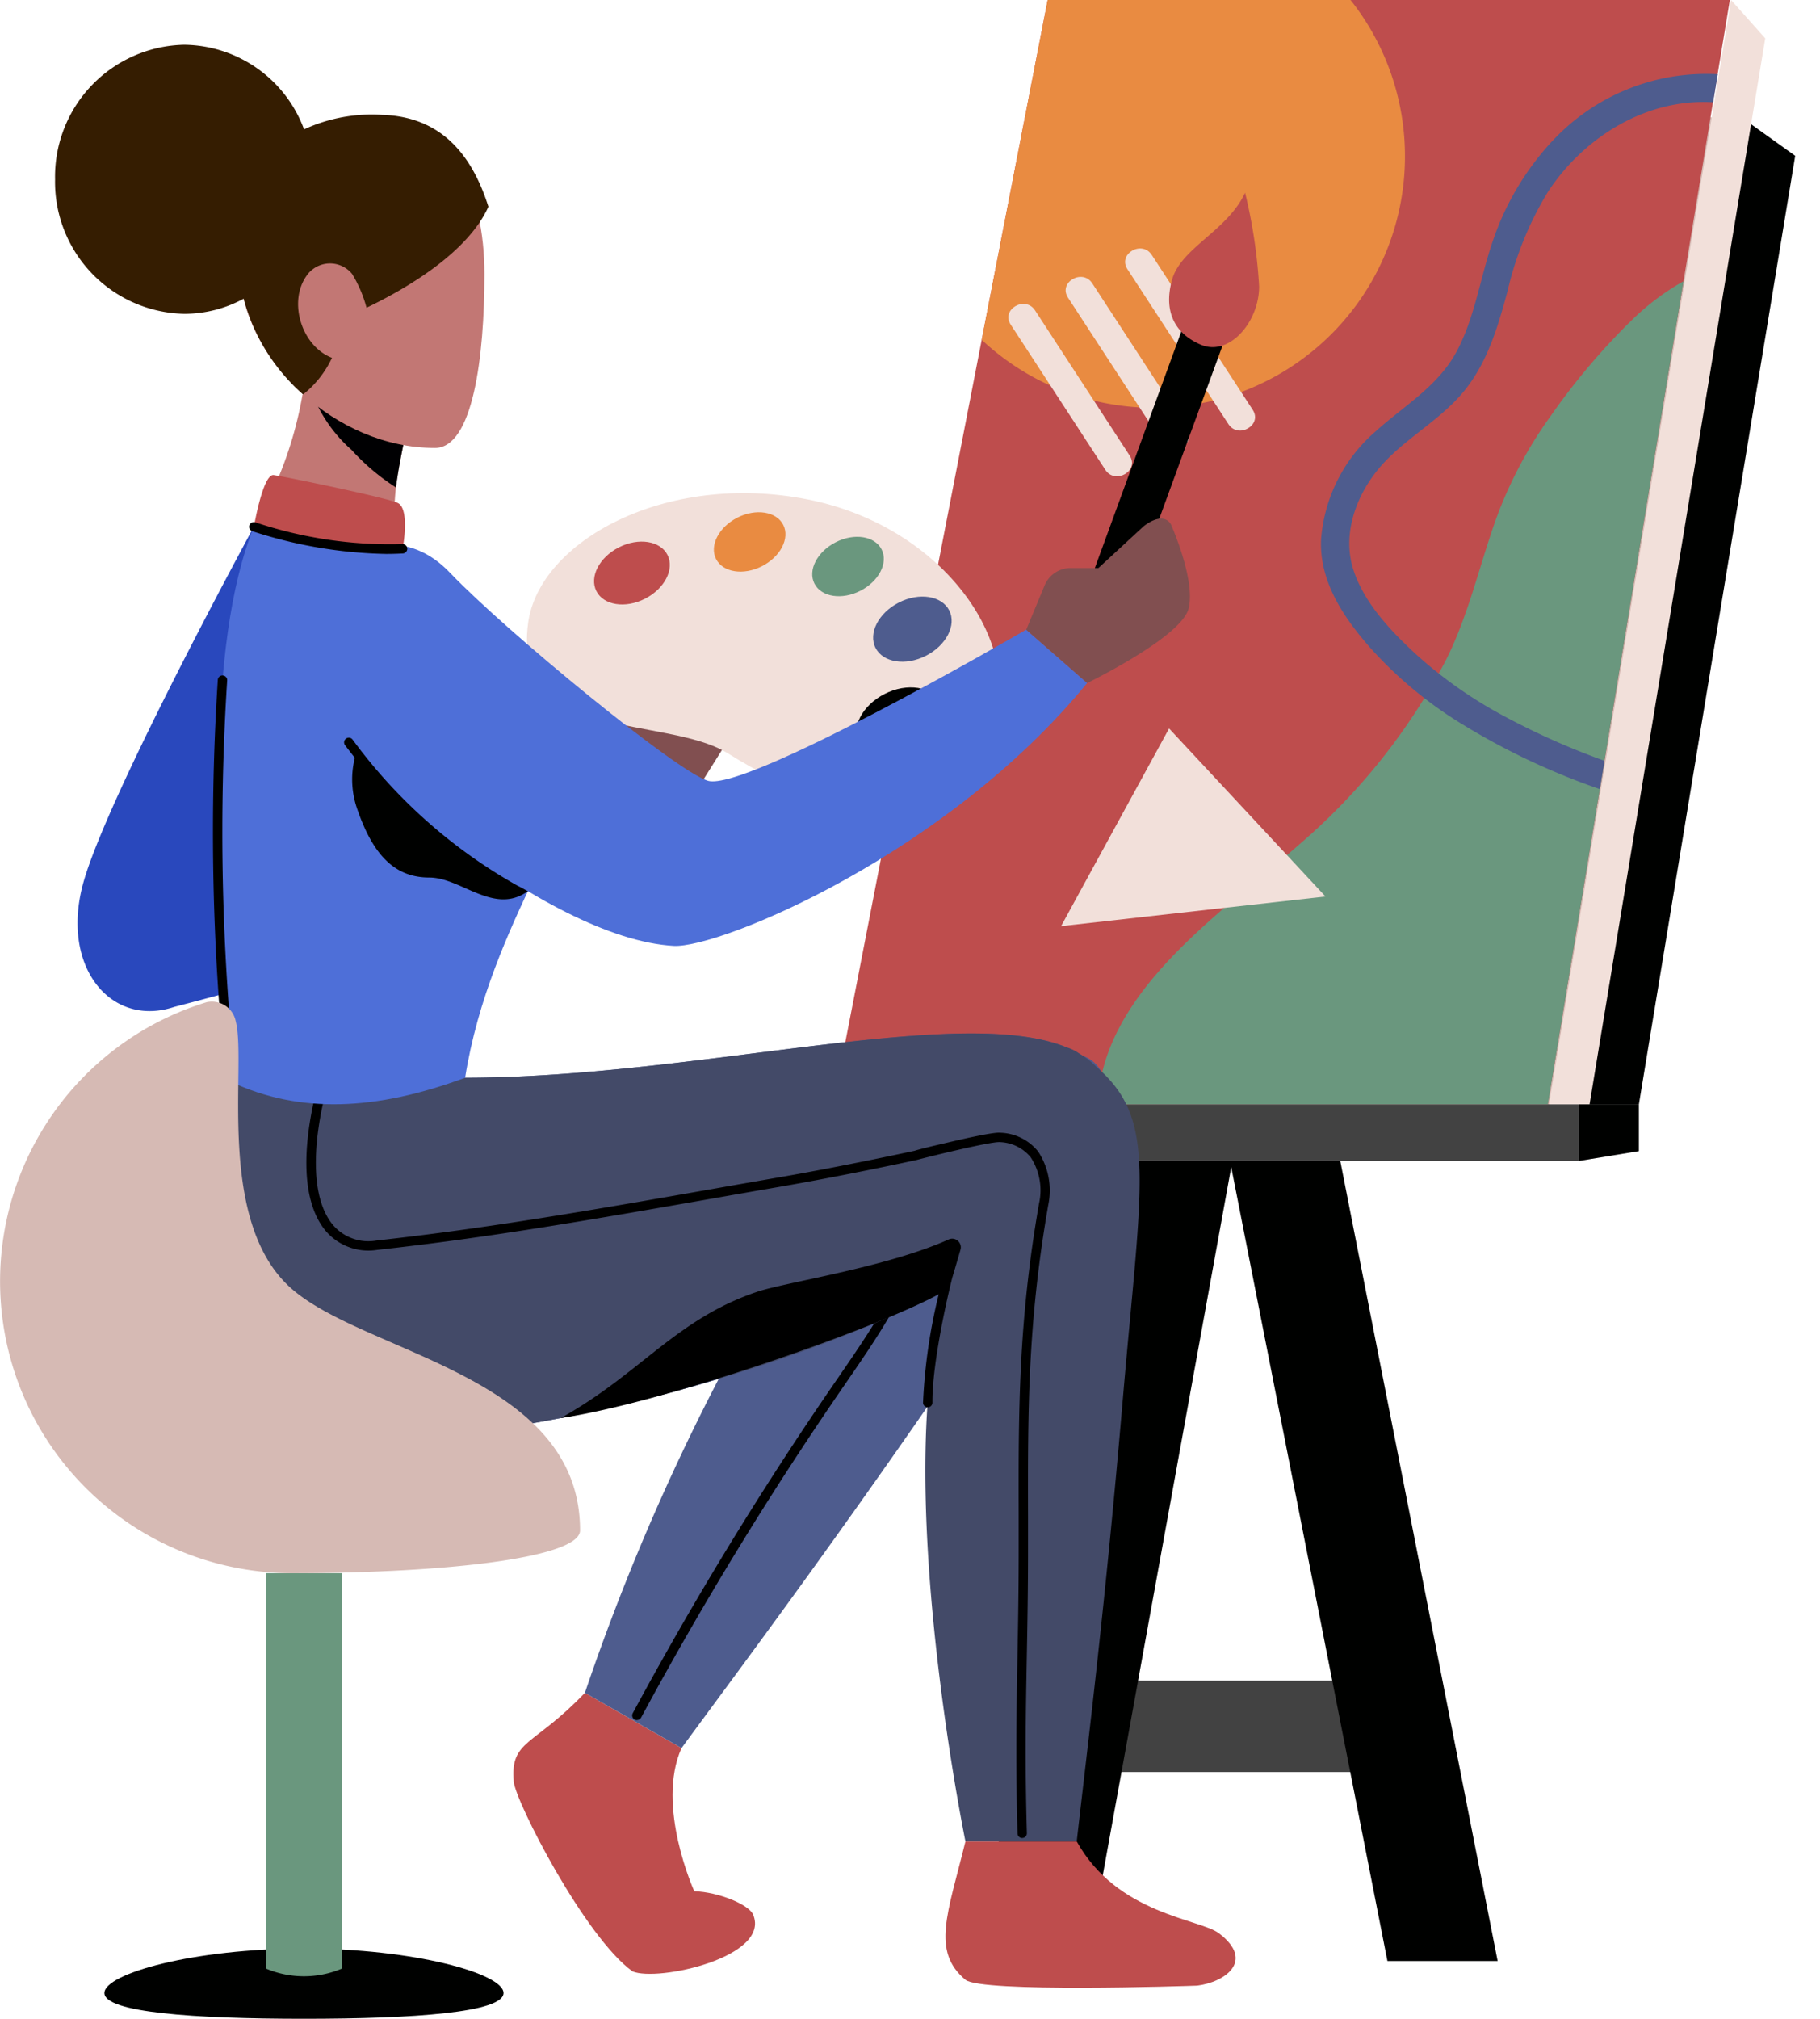 <svg xmlns="http://www.w3.org/2000/svg" xmlns:xlink="http://www.w3.org/1999/xlink" width="182.722" height="202.58" viewBox="0 0 182.722 202.58"><defs><clipPath id="a"><rect width="182.722" height="202.58" fill="none"/></clipPath></defs><g clip-path="url(#a)"><path d="M388.377,49.951l-19.241,99.038h71.746l16.33-99.038Z" transform="translate(-282.115 -38.175)" fill="#d6bab4"/><rect width="77.188" height="5.684" transform="translate(81.34 110.814)" fill="#424242"/><path d="M672.462,470.062h6.009v4.7l-6.009.983Z" transform="translate(-513.933 -359.248)" fill="#000100"/><path d="M678.472,149.038h-6.01l16.327-99.023,5.376,3.847Z" transform="translate(-513.933 -38.225)" fill="#000100"/><rect width="37.299" height="9.167" transform="translate(106.419 168.653)" fill="#424242"/><path d="M469.1,574.459l-15.8-80.288H431.4L417.06,573.194h11.063l14.229-78.4,15.682,79.663Z" transform="translate(-318.741 -377.673)" fill="#000100"/><path d="M426.6,110.814H354.858L376.386,0h68.489Z" transform="translate(-271.202 0)" fill="#be4d4d"/><path d="M663.77,110.814H659.7L677.975,0l3.432,3.847Z" transform="translate(-504.183 0)" fill="#f2e0da"/><path d="M418.08,34.1A25.238,25.238,0,0,0,455.11,0H424.7Z" transform="translate(-319.52)" fill="#e98b41"/><path d="M520.8,123.912a67.261,67.261,0,0,0-7.812,9.282,42.437,42.437,0,0,0-5.846,11.318c-1.5,4.415-2.569,8.938-4.659,13.134a62.128,62.128,0,0,1-14.579,18.422c-7.928,7.021-19.908,14.82-20.431,26.24h45.2l13.618-82.591a24.744,24.744,0,0,0-5.488,4.2" transform="translate(-357.272 -91.495)" fill="#6a977e"/><path d="M462.726,310.088l-10.842,19.835,26.547-2.973Z" transform="translate(-345.355 -236.987)" fill="#f2e0da"/><path d="M429.674,131.437l9.5,14.575c.991,1.519,3.441.1,2.443-1.428l-9.5-14.575c-.991-1.519-3.441-.1-2.443,1.428" transform="translate(-328.202 -98.863)" fill="#f2e0da"/><path d="M454.059,119.942l9.5,14.575c.991,1.519,3.441.1,2.443-1.428l-9.5-14.575c-.991-1.519-3.441-.1-2.443,1.428" transform="translate(-346.838 -90.078)" fill="#f2e0da"/><path d="M479.38,107.837l10.137,15.547c.991,1.519,3.441.1,2.443-1.428l-10.137-15.547c-.991-1.519-3.441-.1-2.443,1.428" transform="translate(-366.19 -80.826)" fill="#f2e0da"/><path d="M585.736,38.163a27.781,27.781,0,0,0-5.883,9.874c-1.283,3.668-1.8,7.651-3.628,11.117-1.87,3.551-5.3,5.493-8.184,8.1a15.917,15.917,0,0,0-5.464,10.807c-.2,4.2,2.23,7.816,4.884,10.839a41.284,41.284,0,0,0,8.527,7.257,69.972,69.972,0,0,0,14.573,6.986l.469-2.842A74.082,74.082,0,0,1,580.7,95.684a43.9,43.9,0,0,1-8.441-5.936c-2.581-2.358-5.381-5.266-6.457-8.671-1.224-3.878.574-8.115,3.3-10.915,2.484-2.555,5.705-4.294,7.941-7.1,2.288-2.875,3.311-6.411,4.255-9.9a33.58,33.58,0,0,1,4.061-9.966c3.683-5.6,10.008-9.386,16.572-8.975l.465-2.819a21.094,21.094,0,0,0-16.654,6.764" transform="translate(-429.944 -23.955)" fill="#4e5c8e"/><path d="M41.606,272.7a8.4,8.4,0,0,0,1.128-.293c17.982-4.672,29.923-8.661,44.793-18.12l-5.009-7.21C71.113,252,63.348,252.983,54.8,254.527c4.772-10.263,8.833-21.165,8.833-21.165L50.73,224.224s-14.49,26.608-17.07,35.542C31.336,267.809,35.772,273.776,41.606,272.7Z" transform="translate(-25.244 -171.365)" fill="#2948bd"/><path d="M259.488,289.432l-4.019-3.782a1.179,1.179,0,0,0-1.816.247l-2.984,3.63-3.831,1.868-.219-1.694.8-1.462a1.179,1.179,0,0,0-.145-1.239,1.164,1.164,0,0,0-.264-.243,1.137,1.137,0,0,0-.106-.063,1.245,1.245,0,0,0-.114-.053l-.546-.219a1.178,1.178,0,0,0-1.41.427l-.86,1.337a4.244,4.244,0,0,0-.655,1.88l-.375,3.805,3.438,4.949,1.571,2.261,7.793-4.2a1.178,1.178,0,0,0,.438-.411l3.488-5.552a1.179,1.179,0,0,0-.19-1.485" transform="translate(-185.675 -218.065)" fill="#814f50"/><path d="M224.528,222.948c1.089-8.165,13.752-15.239,28.091-12.4,13.345,2.642,21.307,14.048,18.73,21.872-3.775,11.459-14.42,11.319-26.772,3.6-6.168-3.855-21.662-.99-20.05-13.072" transform="translate(-171.508 -160.425)" fill="#f2e0da"/><path d="M260.366,231.88c.724,1.424-.288,3.39-2.26,4.393s-4.157.661-4.88-.763.288-3.39,2.26-4.393,4.157-.661,4.881.763" transform="translate(-193.351 -176.193)" fill="#be4d4d"/><path d="M310.978,219.3c.684,1.345-.272,3.2-2.134,4.149s-3.926.624-4.61-.721.272-3.2,2.134-4.149,3.926-.624,4.61.721" transform="translate(-232.344 -166.633)" fill="#e98b41"/><path d="M352.877,229.777c.684,1.345-.272,3.2-2.134,4.149s-3.926.624-4.61-.721.272-3.2,2.134-4.149,3.926-.624,4.61.721" transform="translate(-264.366 -174.643)" fill="#6a977e"/><path d="M379.483,255.333c.75,1.476-.3,3.514-2.342,4.552s-4.308.684-5.058-.791.3-3.514,2.342-4.552,4.308-.684,5.058.791" transform="translate(-284.182 -194.08)" fill="#4e5c8e"/><path d="M373.065,294.133c.83,1.633-.331,3.89-2.593,5.04s-4.769.758-5.6-.876.331-3.89,2.593-5.04,4.769-.758,5.6.876" transform="translate(-278.652 -223.62)" fill="#000100"/><path d="M230.6,748.527c-4.779-3.44-11.747-17.023-11.921-19.03-.368-4.234,1.993-3.507,7.143-8.919l9.7,5.547c-2.605,5.818,1.279,14.36,1.279,14.36,2.492.089,5.49,1.356,5.908,2.344,1.806,4.263-9.58,6.772-12.106,5.7" transform="translate(-167.1 -550.707)" fill="#be4d4d"/><path d="M175,447.211a5.635,5.635,0,0,0-.974-3.191,3.15,3.15,0,0,0-1.922-1.826c-9.379-6.154-37.629,2.176-62.056,2.176l-23.525.4c-4.154,11.276-10.024,35.671,16.413,35.671,8.349,0,20.644-2.284,32.57-5.852a224.033,224.033,0,0,0-13.432,31.5l9.7,5.547c5.782-7.876,14.241-19.139,26.03-36.193,11.752-17,18.1-21.852,17.2-28.233" transform="translate(-63.35 -336.218)" fill="#4e5c8e"/><path d="M176.4,522.989a.472.472,0,0,1-.415-.7A358.543,358.543,0,0,1,196,489.5l.612-.889c2.917-4.236,5.933-8.615,7.52-13.518.7-2.163.676-3.739-.074-4.818-1.192-1.714-3.87-1.681-5.781-1.507A129.8,129.8,0,0,0,181.441,472c-12.112,2.857-24.636,5.812-30.637.507-3.034-2.682-4.163-7.143-3.455-13.637a.472.472,0,0,1,.938.1c-.673,6.168.354,10.364,3.142,12.828,2.227,1.968,5.493,2.707,9.359,2.707,5.92,0,13.252-1.73,20.437-3.425a130.5,130.5,0,0,1,16.965-3.255c2.145-.2,5.168-.21,6.641,1.909.93,1.337.994,3.184.2,5.647-1.629,5.033-4.685,9.471-7.64,13.762l-.611.889a357.573,357.573,0,0,0-19.957,32.7.472.472,0,0,1-.416.248" transform="translate(-112.456 -350.377)"/><path d="M427.922,798.3c-1.118.045-21.716.709-23.261-.585-3.437-2.88-1.783-6.63,0-13.885h11.171c4.088,7.34,12.352,7.751,14.28,9.219,3.684,2.8.534,4.929-2.191,5.251" transform="translate(-307.733 -599.047)" fill="#be4d4d"/><path d="M173.347,443.2a7.708,7.708,0,0,0-1.651-1.263l-.025-.018a3.965,3.965,0,0,0-1.206-.591c-10.711-4.441-37.28,3.034-60.418,3.034l-23.525.4c-4.154,11.276-10.024,35.671,16.414,35.671,14.184,0,39.755-6.592,55.56-14.871h0C152.563,483.413,160.278,521,160.278,521h11.171c1.109-9.707,2.86-23.684,4.625-44.34,1.885-22.054,3.5-28.163-2.728-33.452" transform="translate(-63.35 -336.215)" fill="#434a68"/><path d="M202.347,534.307a.471.471,0,0,1-.471-.458c-.2-7.139-.108-12.251-.008-17.664.062-3.312.125-6.737.125-10.83,0-1.137,0-2.255,0-3.359-.024-10.43-.044-19.438,2.043-31.367A6.046,6.046,0,0,0,203.2,466a4.171,4.171,0,0,0-3.1-1.523c-.938-.073-7.354,1.519-8.317,1.779v0c-.036.009-.078.019-.123.027-.912.2-7.348,1.581-13.427,2.633q-3.518.608-6.909,1.205c-11.531,2.021-22.423,3.93-33.727,5.165a5.629,5.629,0,0,1-5.145-1.865c-2.379-2.8-2.615-8.227-.664-15.291a.472.472,0,0,1,.909.251c-1.839,6.656-1.666,11.916.473,14.429a4.673,4.673,0,0,0,4.324,1.539c11.274-1.232,22.151-3.138,33.667-5.157q3.4-.6,6.911-1.206c6.352-1.1,13.1-2.562,13.48-2.645.446-.147,1.438-.386,3.762-.927,4.072-.949,4.67-.9,4.867-.88a5.072,5.072,0,0,1,3.769,1.888,7.117,7.117,0,0,1,1.01,5.369c-2.073,11.847-2.053,20.817-2.029,31.2q0,1.656,0,3.36c0,4.1-.064,7.531-.125,10.847-.1,5.4-.195,10.5.008,17.62a.471.471,0,0,1-.458.485h-.014" transform="translate(-99.72 -349.865)"/><path d="M277.73,527.33c-6.217,2.8-16.38,4.293-19.224,5.251-8.165,2.75-11.754,8.257-19.731,12.676,10.434-1.542,31.657-8.989,37.952-12.424a55.686,55.686,0,0,0-1.572,10.877.472.472,0,0,0,.471.466h.005a.471.471,0,0,0,.466-.476c-.032-3.033.952-8.337,1.986-12.508.04-.143.467-1.548.831-2.836a.864.864,0,0,0-1.184-1.026" transform="translate(-182.485 -402.956)"/><path d="M123.045,183.376l-14.933-2.207A39.155,39.155,0,0,0,113,167.888l10.932,1.66c-1.277,5.276-2.58,10.569-.883,13.828" transform="translate(-82.625 -128.31)" fill="#c27774"/><path d="M137.279,174.014a22,22,0,0,0,4.428,3.739,66.065,66.065,0,0,1,1.557-7.673l-9.852-1.5a14.462,14.462,0,0,0,3.867,5.43" transform="translate(-101.961 -128.841)" fill="#000002"/><rect width="26.122" height="4.373" transform="translate(109.647 57.745) rotate(-69.914)" fill="#000100"/><path d="M506.938,91.434c0,3.58-2.994,7.057-5.843,5.859-2.392-1.006-3.829-3.076-2.914-6.475.875-3.248,5.562-4.927,7.347-8.779a52.336,52.336,0,0,1,1.409,9.395" transform="translate(-380.526 -62.699)" fill="#be4d4d"/><path d="M170.065,255.693c3.843,1.062,30.185-14.153,31.944-15.172l6.123,5.354c-14.059,17.2-36.894,26.627-41.508,26.379-12.756-.686-33.855-18.7-36.509-26.1-3.109-8.669,6.483-19.26,14.076-11.311,5.535,5.8,22.789,19.993,25.874,20.846" transform="translate(-98.982 -177.339)" fill="#4e6fd8"/><path d="M451.572,221.336c-.693-1.138-2.12-.319-2.779.229l-7.678,7.087,3.178-2.933-2.788,0a2.829,2.829,0,0,0-2.616,1.744l-1.845,4.446,6.12,5.351s9.444-4.589,10.178-7.467-1.77-8.453-1.77-8.453" transform="translate(-334.014 -168.72)" fill="#814f50"/><path d="M117.687,279.517c-8.921,3.3-16.608,3.646-23.525.4-1.6-22.517-2.488-43.844,2.315-55.689l14.933,2.207c6.4,7.131,12.61,13.832,16.506,21.441,2.333,4.556-7.726,15.8-10.229,31.645" transform="translate(-70.99 -171.365)" fill="#4e6fd8"/><path d="M92.479,328.83a.471.471,0,0,1-.468-.422,239.048,239.048,0,0,1-.839-40.355.472.472,0,1,1,.941.06,238.128,238.128,0,0,0,.836,40.2.471.471,0,0,1-.419.518l-.05,0" transform="translate(-69.307 -219.81)"/><path d="M164.172,329c-.067-.034-.143-.072-.224-.111a52.28,52.28,0,0,1-16.487-14.614.472.472,0,1,0-.752.569q.485.641.966,1.246a8.943,8.943,0,0,0,.291,5.279c1.682,4.839,3.987,6.734,7.191,6.734s6.5,3.818,9.891,1.369c-.167-.079-.505-.283-.876-.472" transform="translate(-112.051 -240.044)" fill="#000100"/><path d="M122.6,205.035c-.871-.5-11.495-2.685-12.5-2.818-1.076-.142-1.982,5.186-1.982,5.186a49.976,49.976,0,0,0,14.933,2.207s.747-3.895-.449-4.575" transform="translate(-82.625 -154.544)" fill="#be4d4d"/><path d="M119.836,225.42a45.874,45.874,0,0,1-13.394-2.275.471.471,0,1,1,.279-.9,42.569,42.569,0,0,0,14.767,2.186.471.471,0,0,1,.053.941q-.837.048-1.705.048" transform="translate(-81.096 -169.835)"/><path d="M126.625,65.708c0,8.362-1.159,17.47-4.968,17.47-10.019,0-18.862-8.722-19.541-17.056-.579-7.121,2.209-16.836,14.572-16.063,6.624.414,9.936,7.287,9.936,15.649" transform="translate(-77.989 -38.225)" fill="#c27774"/><path d="M56.374,26.094a16.208,16.208,0,0,0-7.922,1.449,12.981,12.981,0,0,0-12.036-8.491,13.238,13.238,0,0,0-12.961,13.5,13.238,13.238,0,0,0,12.961,13.5,12.489,12.489,0,0,0,5.975-1.521,19.4,19.4,0,0,0,5.966,9.612,10.237,10.237,0,0,0,2.9-3.674c-3-1.141-4.431-5.536-2.575-8.205a2.858,2.858,0,0,1,4.594-.214,12.723,12.723,0,0,1,1.448,3.388C59.1,43.346,64.954,39.76,66.96,35.3c-1.46-4.6-4.289-8.988-10.586-9.211" transform="translate(-17.926 -14.56)" fill="#351d01"/><path d="M84.532,833.892c0,1.946-8.97,2.586-20.036,2.586s-20.036-.639-20.036-2.586,8.97-4.462,20.036-4.462,20.036,2.516,20.036,4.462" transform="translate(-33.979 -633.898)" fill="#000100"/><path d="M120.874,709.305a9.823,9.823,0,0,1-7.652,0V669.628h7.652Z" transform="translate(-86.531 -511.768)" fill="#6a977e"/><path d="M58.237,479.421c0,2.651-12.787,4.286-28.958,4.286a29.284,29.284,0,0,1-8.511-57.3,2.445,2.445,0,0,1,2.9,1.923c1.111,4.293-2.033,19.894,5.45,26.693,7.351,6.68,29.119,8.758,29.119,24.4" transform="translate(0 -325.846)" fill="#d6bab4"/></g></svg>
